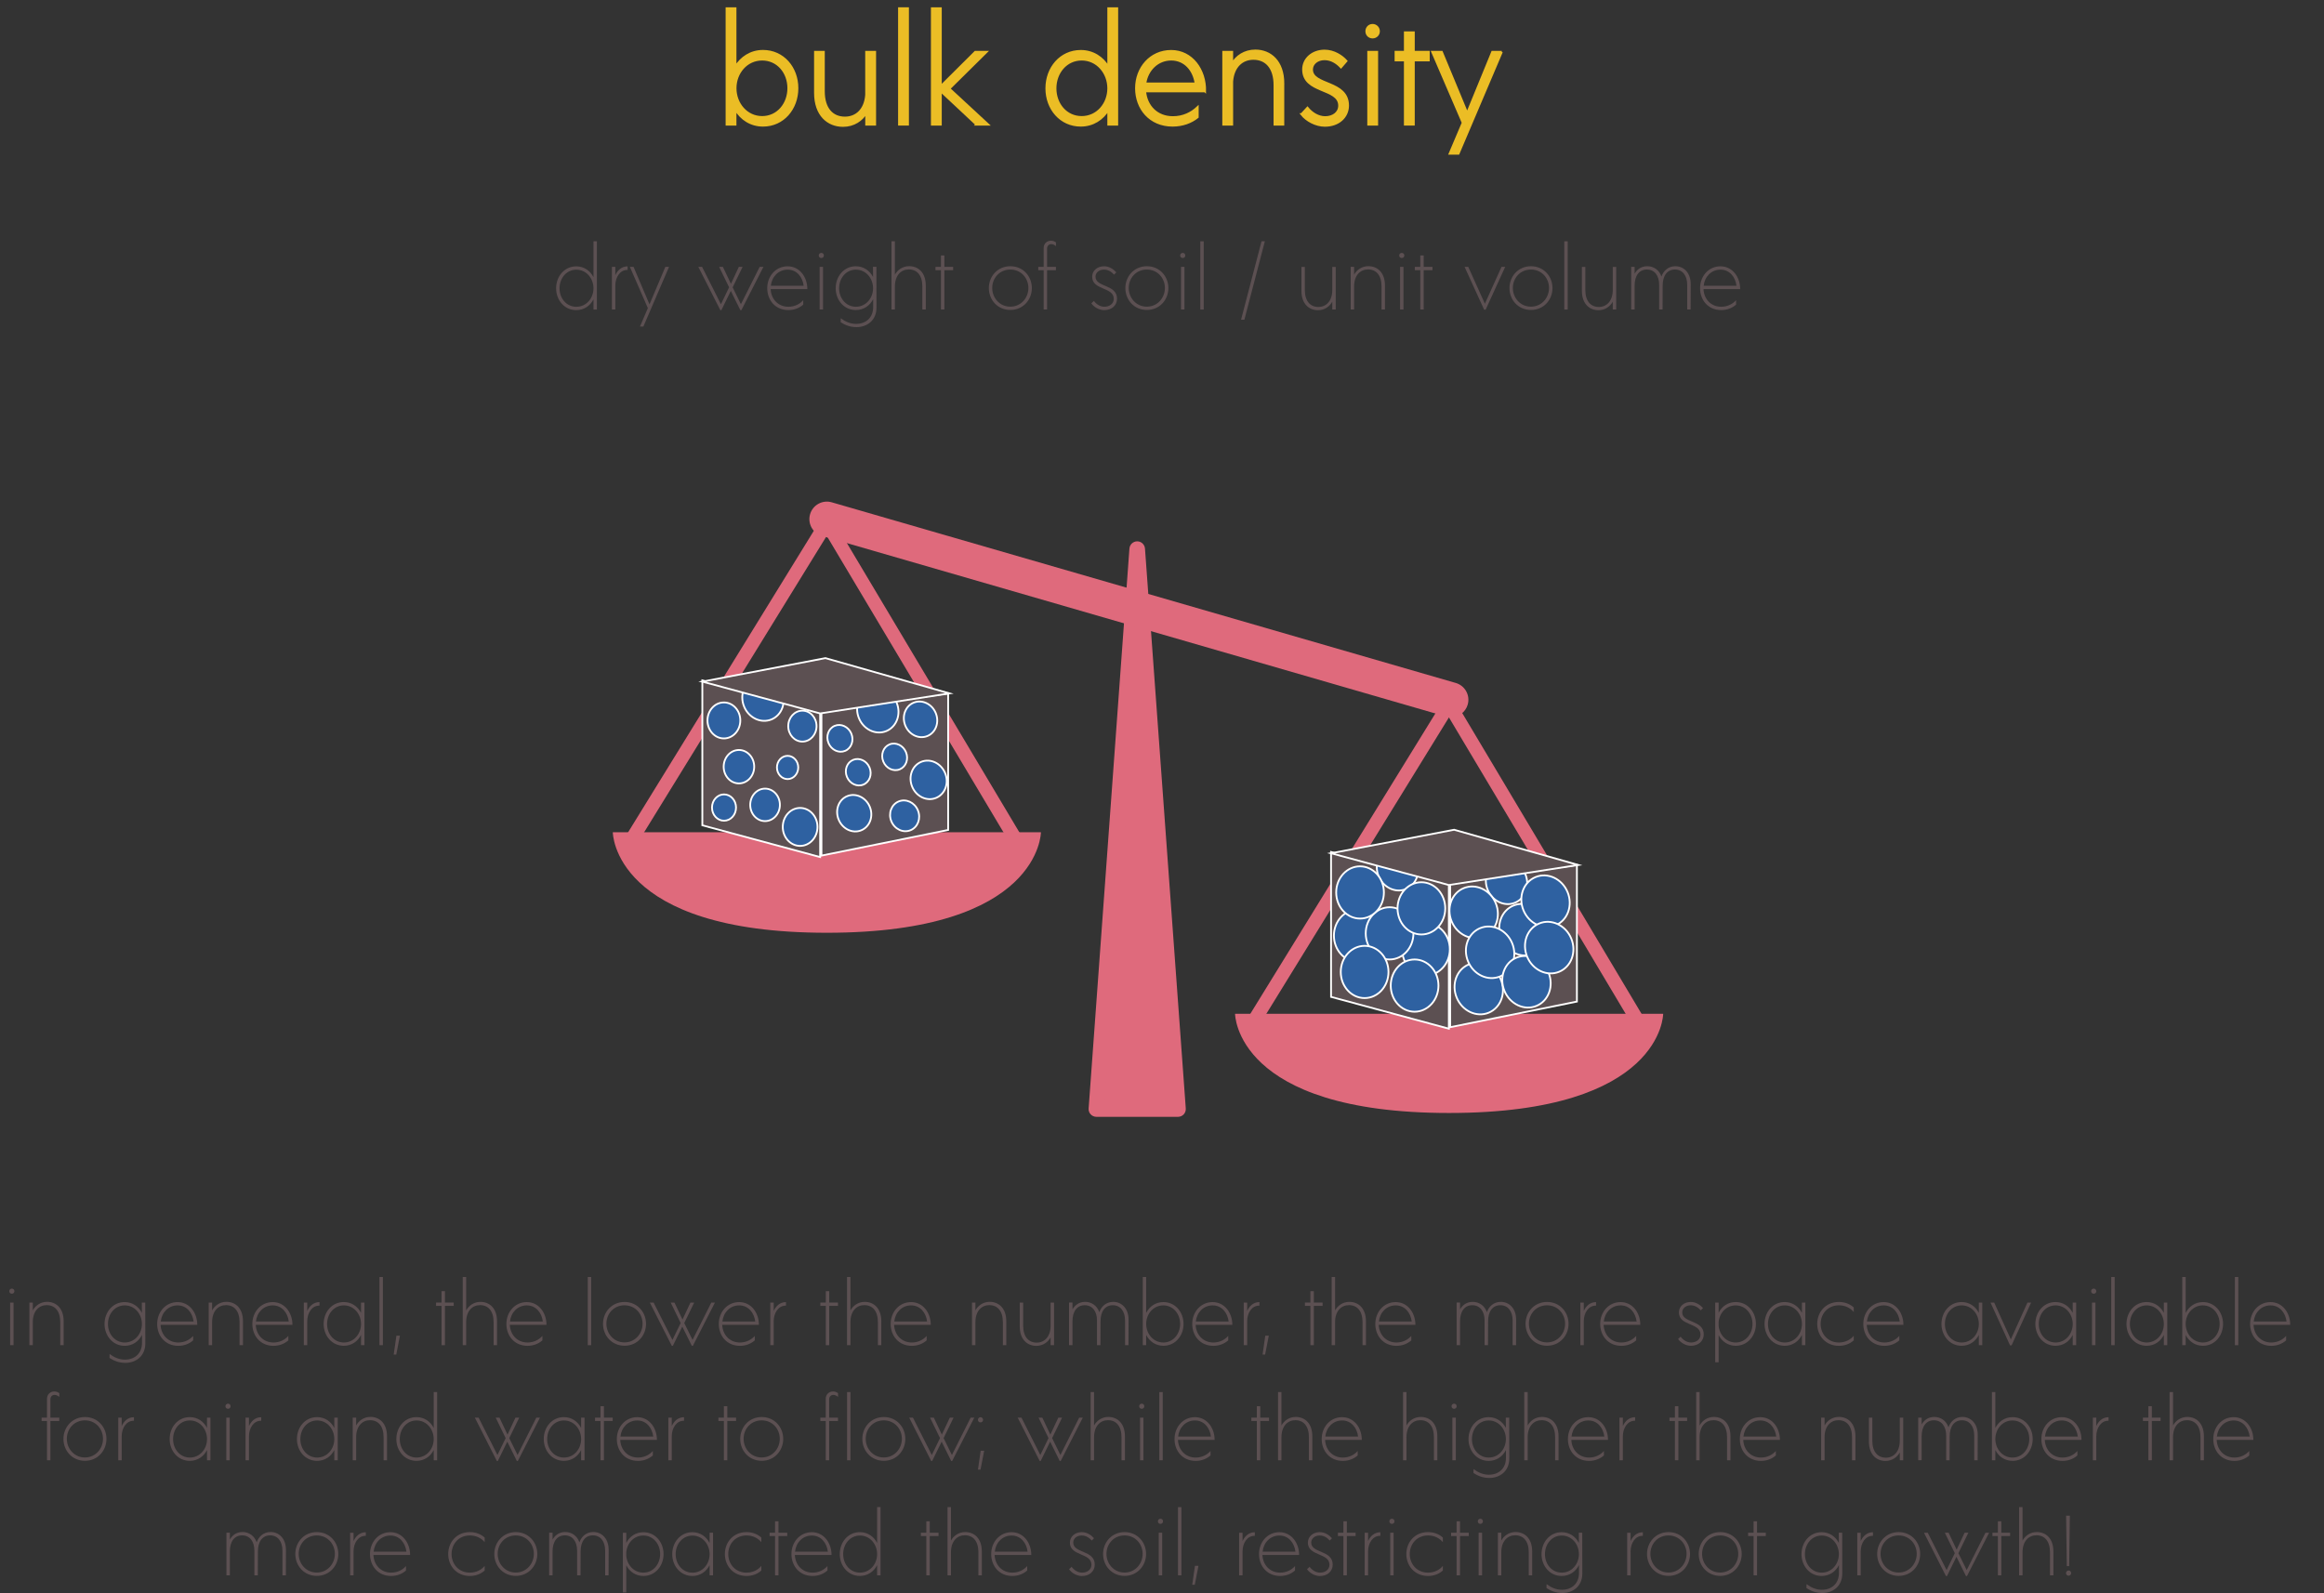 <?xml version="1.0" encoding="UTF-8"?><svg xmlns="http://www.w3.org/2000/svg" viewBox="0 0 543.56 372.73"><rect x="0" y="0" width="543.56" height="372.73" fill="#333333" stroke="none"/><defs><style>.d{fill:#df6a7c;}.e,.f{fill:#5c5052;}.g{fill:#ebbd25;stroke:#ebbd25;stroke-width:.49px;}.g,.f,.h{stroke-miterlimit:10;}.f,.h{stroke:#fff;stroke-width:.42px;}.h{fill:#2e61a1;}</style></defs><g id="a"/><g id="b"><g id="c"><g><rect class="d" x="126.36" y="158.12" width="87.95" height="3.19" transform="translate(-54.98 220.97) rotate(-58.37)"/><rect class="d" x="214.12" y="116.12" width="3.19" height="87.18" transform="translate(-51.36 133) rotate(-30.8)"/><path class="d" d="M143.33,194.69h100.13s0,23.52-50.07,23.52-50.06-23.52-50.06-23.52Z"/><rect class="d" x="271.9" y="200.6" width="87.95" height="3.19" transform="translate(-21.95 365.09) rotate(-58.37)"/><rect class="d" x="359.66" y="158.6" width="3.19" height="87.18" transform="translate(-52.58 213.53) rotate(-30.8)"/><path class="d" d="M288.87,237.17h100.13s0,23.2-50.07,23.2-50.06-23.2-50.06-23.2Z"/><g><polyline class="d" points="265.98 128.47 256.45 259.44 275.52 259.44 265.98 128.47"/><path class="d" d="M275.52,261.27h-19.08c-.51,0-.99-.21-1.34-.58-.35-.37-.52-.87-.48-1.38l9.54-130.97c.07-.96,.87-1.7,1.82-1.7s1.75,.74,1.82,1.7l9.54,130.97c.04,.51-.14,1.01-.48,1.38-.35,.37-.83,.58-1.34,.58Zm-17.11-3.66h15.14l-7.57-103.96-7.57,103.96Z"/></g><path class="d" d="M339.35,167.79c-.38,0-.76-.05-1.14-.16l-145.95-42.26c-2.17-.63-3.42-2.9-2.79-5.07,.63-2.17,2.9-3.42,5.07-2.79l145.95,42.26c2.17,.63,3.42,2.9,2.79,5.07-.52,1.79-2.15,2.96-3.93,2.96Z"/></g><g><polygon class="f" points="368.82 234.31 339.18 240.3 339.18 206.4 368.82 202.35 368.82 234.31"/><polygon class="f" points="311.32 233.21 338.87 240.65 338.87 206.74 311.32 199.31 311.32 233.21"/><ellipse class="h" cx="333.52" cy="222.07" rx="5.58" ry="6.11"/><ellipse class="h" cx="352.36" cy="206.37" rx="4.77" ry="5.22" transform="translate(-52.14 150.46) rotate(-22.49)"/><ellipse class="h" cx="326.85" cy="203.18" rx="4.77" ry="5.22" transform="translate(-52.86 140.46) rotate(-22.49)"/><ellipse class="h" cx="317.57" cy="218.88" rx="5.58" ry="6.11"/><ellipse class="h" cx="325.01" cy="218.35" rx="5.58" ry="6.11"/><ellipse class="h" cx="318.1" cy="208.78" rx="5.58" ry="6.11"/><ellipse class="h" cx="332.45" cy="212.5" rx="5.58" ry="6.11"/><ellipse class="h" cx="319.17" cy="227.38" rx="5.58" ry="6.11"/><ellipse class="h" cx="330.86" cy="230.57" rx="5.58" ry="6.11"/><ellipse class="h" cx="356.31" cy="217.51" rx="5.58" ry="6.11" transform="translate(-56.1 152.82) rotate(-22.49)"/><ellipse class="h" cx="344.68" cy="213.44" rx="5.58" ry="6.11" transform="translate(-55.43 148.06) rotate(-22.49)"/><ellipse class="h" cx="361.48" cy="210.85" rx="5.58" ry="6.11" transform="translate(-53.16 154.29) rotate(-22.49)"/><ellipse class="h" cx="345.86" cy="231.28" rx="5.58" ry="6.11" transform="translate(-62.16 149.87) rotate(-22.49)"/><ellipse class="h" cx="348.52" cy="222.8" rx="5.58" ry="6.11" transform="translate(-58.72 150.24) rotate(-22.49)"/><ellipse class="h" cx="357.02" cy="229.69" rx="5.58" ry="6.11" transform="translate(-60.7 154.02) rotate(-22.49)"/><ellipse class="h" cx="362.34" cy="221.71" rx="5.58" ry="6.11" transform="translate(-57.25 155.44) rotate(-22.49)"/><ellipse class="h" cx="339.61" cy="200.52" rx="4.77" ry="5.22" transform="translate(-50.87 145.14) rotate(-22.49)"/><polygon class="f" points="311.32 199.61 338.87 207.04 369.13 202.35 340.11 194.11 311.32 199.61"/></g><g><polygon class="f" points="221.76 194.16 192.13 200.16 192.13 166.26 221.76 162.21 221.76 194.16"/><polygon class="f" points="164.27 193.07 191.82 200.5 191.82 166.6 164.27 159.17 164.27 193.07"/><ellipse class="h" cx="178.94" cy="188.29" rx="3.47" ry="3.8"/><ellipse class="h" cx="205.31" cy="166.22" rx="4.77" ry="5.22" transform="translate(-47.97 91.16) rotate(-22.49)"/><ellipse class="h" cx="178.44" cy="163.49" rx="4.77" ry="5.22" transform="translate(-48.96 80.68) rotate(-22.49)"/><ellipse class="h" cx="172.83" cy="179.36" rx="3.57" ry="3.91"/><ellipse class="h" cx="184.21" cy="179.54" rx="2.49" ry="2.72"/><ellipse class="h" cx="169.31" cy="168.54" rx="3.84" ry="4.21"/><ellipse class="h" cx="187.67" cy="169.87" rx="3.31" ry="3.62"/><ellipse class="h" cx="169.34" cy="188.92" rx="2.81" ry="3.08"/><ellipse class="h" cx="187.14" cy="193.45" rx="4.06" ry="4.44"/><ellipse class="h" cx="209.25" cy="177.07" rx="2.87" ry="3.15" transform="translate(-51.82 93.5) rotate(-22.49)"/><ellipse class="h" cx="196.44" cy="172.74" rx="2.89" ry="3.17" transform="translate(-51.13 88.27) rotate(-22.49)"/><ellipse class="h" cx="215.3" cy="168.3" rx="3.85" ry="4.22" transform="translate(-48 95.14) rotate(-22.49)"/><ellipse class="h" cx="199.79" cy="190.26" rx="3.94" ry="4.32" transform="translate(-57.58 90.88) rotate(-22.49)"/><ellipse class="h" cx="200.73" cy="180.67" rx="2.86" ry="3.13" transform="translate(-53.84 90.51) rotate(-22.49)"/><ellipse class="h" cx="211.57" cy="190.87" rx="3.36" ry="3.64" transform="translate(-56.91 95.43) rotate(-22.49)"/><ellipse class="h" cx="217.19" cy="182.46" rx="4.17" ry="4.56" transform="translate(-53.27 96.94) rotate(-22.49)"/><ellipse class="h" cx="192.55" cy="160.38" rx="4.77" ry="5.22" transform="translate(-46.7 85.84) rotate(-22.49)"/><polygon class="f" points="164.27 159.46 191.82 166.9 222.07 162.21 193.06 153.96 164.27 159.46"/></g><g><path class="g" d="M186.48,20.64c0,4.79-3.3,8.73-8.02,8.73-2.86,0-5.13-1.53-6.46-3.77v3.53h-2.04V1.95h2.04V15.67c1.33-2.21,3.6-3.74,6.46-3.74,4.72,0,8.02,3.91,8.02,8.7Zm-2.07,0c0-3.7-2.52-6.73-6.15-6.73s-6.25,3.09-6.25,6.73,2.62,6.76,6.25,6.76,6.15-3.09,6.15-6.76Z"/><path class="g" d="M204.66,12.14V29.13h-2.04v-2.79c-.98,1.73-2.92,3.09-5.44,3.09-3.5,0-6.53-2.48-6.53-7.71V12.14h2.01v9.21c0,4.08,2,6.18,4.96,6.18,2.62,0,4.72-1.8,4.99-5.33V12.14h2.04Z"/><path class="g" d="M210.3,1.95h2.04V29.13h-2.04V1.95Z"/><path class="g" d="M228.38,29.13l-8.36-7.82v7.82h-2.04V1.95h2.04V20.19l8.09-8.05h2.62l-8.7,8.6,9.07,8.39h-2.72Z"/><path class="g" d="M261.28,1.95V29.13h-2.04v-3.5c-1.32,2.21-3.6,3.74-6.46,3.74-4.72,0-8.02-3.91-8.02-8.7s3.3-8.73,8.02-8.73c2.86,0,5.13,1.53,6.46,3.77V1.95h2.04Zm-2.04,18.72c0-3.64-2.62-6.76-6.25-6.76s-6.15,3.09-6.15,6.76,2.51,6.73,6.15,6.73,6.25-3.09,6.25-6.73Z"/><path class="g" d="M281.84,21.35h-14.03c.3,3.47,2.75,6.08,6.52,6.08,2.38,0,4.32-.95,5.78-2.34v2.31c-1.46,1.19-3.5,1.97-5.85,1.97-5.33,0-8.53-4.01-8.53-8.73s3.33-8.7,8.19-8.7,8.02,4.42,7.92,9.41Zm-14-1.8h11.83c-.44-3.16-2.55-5.64-5.74-5.64s-5.64,2.45-6.08,5.64Z"/><path class="g" d="M300.13,19.55v9.58h-2.01v-9.21c0-4.08-2-6.18-4.96-6.18-2.62,0-4.72,1.8-4.99,5.33v10.06h-2.04V12.14h2.04v2.79c.98-1.73,2.92-3.09,5.44-3.09,3.5,0,6.53,2.48,6.53,7.71Z"/><path class="g" d="M304.41,26.72l1.39-1.5c1.02,1.26,2.52,2.21,4.15,2.21,1.83,0,3.29-1.05,3.29-2.72,0-4.25-8.46-2.85-8.43-8.5,.03-2.45,2.11-4.32,4.96-4.35,2.24,0,4.11,1.26,5.13,2.41l-1.26,1.46c-.85-.92-2.17-1.9-3.84-1.9s-2.92,1.02-2.96,2.38c-.07,3.94,8.46,2.58,8.43,8.53-.03,2.62-2.17,4.66-5.4,4.66-2.11,0-4.32-1.19-5.47-2.68Z"/><path class="g" d="M319.6,7.31c0-.81,.61-1.46,1.43-1.46s1.46,.65,1.46,1.46-.65,1.43-1.46,1.43-1.43-.61-1.43-1.43Zm.44,4.83h2.04V29.13h-2.04V12.14Z"/><path class="g" d="M334.15,14.11h-3.5v15.02h-2.04V14.11h-2.18v-1.97h2.18V7.59h2.04v4.55h3.5v1.97Z"/><path class="g" d="M351.24,12.14l-10.12,23.79h-2.04l3.06-7.21-7.14-16.58h2.21l5.95,14.34,5.88-14.34h2.21Z"/></g><g><path class="e" d="M139.61,56.45v15.96h-.8v-2.39c-.76,1.5-2.19,2.53-4.03,2.53-2.77,0-4.71-2.33-4.71-5.11s1.93-5.13,4.71-5.13c1.83,0,3.27,1.04,4.03,2.53v-8.4h.8Zm-.8,10.99c0-2.35-1.7-4.35-4.01-4.35s-3.93,1.99-3.93,4.35,1.62,4.33,3.93,4.33,4.01-1.97,4.01-4.33Z"/><path class="e" d="M146.79,62.31v.84c-1.73-.06-2.87,1.66-2.87,3.65v5.6h-.8v-9.97h.8v1.95c.48-1.08,1.42-2.07,2.87-2.07Z"/><path class="e" d="M156.48,62.43l-6,13.96h-.8l1.85-4.31-4.21-9.65h.86l3.73,8.77,3.71-8.77h.86Z"/><path class="e" d="M178.56,62.43l-5.16,10.13h-.24l-2.23-4.51-2.21,4.51h-.24l-5.15-10.13h.88l4.41,8.74,1.91-3.95-2.33-4.79h.88l1.88,3.97,1.85-3.97h.88l-2.33,4.79,1.93,3.95,4.39-8.74h.9Z"/><path class="e" d="M180.25,67.63c.1,2.27,1.68,4.13,4.15,4.13,1.48,0,2.67-.64,3.47-1.54v1.04c-.88,.78-2.07,1.28-3.47,1.28-3.09,0-4.95-2.35-4.95-5.13s1.96-5.11,4.77-5.11,4.61,2.51,4.61,5.33h-8.58Zm7.72-.78c-.26-2.05-1.6-3.77-3.75-3.77s-3.71,1.66-3.93,3.77h7.68Z"/><path class="e" d="M191.5,59.76c0-.34,.26-.6,.6-.6s.6,.26,.6,.6c0,.36-.26,.6-.6,.6s-.6-.24-.6-.6Zm.2,2.67h.8v9.97h-.8v-9.97Z"/><path class="e" d="M205,71.94c0,3.15-2.35,4.59-4.67,4.59-1.52,0-2.75-.52-3.71-1.16l.02-.92c1.04,.78,2.23,1.32,3.59,1.32,2.23,0,4.01-1.4,3.99-3.97v-1.82c-.76,1.52-2.21,2.55-4.05,2.55-2.77,0-4.71-2.33-4.71-5.11s1.93-5.13,4.71-5.13c1.81,0,3.25,1.02,4.03,2.51l-.02-2.39h.8l.02,9.51Zm-.8-4.51c0-2.35-1.7-4.35-4.01-4.35s-3.93,1.99-3.93,4.35,1.62,4.33,3.93,4.33,4.01-1.97,4.01-4.33Z"/><path class="e" d="M216.53,66.82v5.58h-.8v-5.38c0-2.63-1.26-3.99-3.17-3.99-1.79,0-3.25,1.36-3.25,3.99v5.38h-.8v-15.96h.8v7.82c.58-1.08,1.78-1.99,3.33-1.99,2.12,0,3.89,1.46,3.89,4.55Z"/><path class="e" d="M222.93,63.21h-2.05v9.19h-.8v-9.19h-1.28v-.78h1.28v-2.67h.8v2.67h2.05v.78Z"/><path class="e" d="M231.28,67.39c0-2.73,2.03-5.11,5.03-5.11s5.03,2.37,5.03,5.11-2.04,5.12-5.03,5.12-5.03-2.37-5.03-5.12Zm9.25-.02c0-2.31-1.71-4.31-4.23-4.31s-4.23,2-4.23,4.31,1.73,4.37,4.23,4.37,4.23-2.05,4.23-4.37Z"/><path class="e" d="M244.9,58.14v4.29h2.07v.78h-2.07v9.19h-.8v-9.19h-1.26v-.78h1.26v-4.39c0-1.12,.82-1.73,1.7-1.73,.52,0,.88,.18,1.18,.4v.86c-.3-.22-.62-.46-1.12-.46s-.96,.38-.96,1.04Z"/><path class="e" d="M255.25,70.96l.6-.56c.6,.8,1.48,1.36,2.45,1.36,1.2,0,2.2-.7,2.2-1.85,0-2.83-5.09-1.96-5.05-5.21,.02-1.4,1.2-2.39,2.73-2.41,1.28-.02,2.31,.74,2.91,1.42l-.52,.54c-.54-.6-1.31-1.18-2.37-1.18-1.12,0-1.95,.7-1.97,1.62-.06,2.59,5.07,1.74,5.03,5.23-.02,1.5-1.2,2.63-2.99,2.63-1.22,0-2.41-.72-3.01-1.58Z"/><path class="e" d="M263.21,67.39c0-2.73,2.04-5.11,5.03-5.11s5.03,2.37,5.03,5.11-2.03,5.12-5.03,5.12-5.03-2.37-5.03-5.12Zm9.25-.02c0-2.31-1.71-4.31-4.23-4.31s-4.23,2-4.23,4.31,1.74,4.37,4.23,4.37,4.23-2.05,4.23-4.37Z"/><path class="e" d="M276.03,59.76c0-.34,.26-.6,.6-.6s.6,.26,.6,.6c0,.36-.26,.6-.6,.6s-.6-.24-.6-.6Zm.2,2.67h.8v9.97h-.8v-9.97Z"/><path class="e" d="M280.74,56.45h.8v15.96h-.8v-15.96Z"/><path class="e" d="M290.27,74.79l4.79-18.35h.78l-4.79,18.35h-.78Z"/><path class="e" d="M312.41,62.43v9.97h-.8v-1.83c-.58,1.08-1.78,2-3.33,2-2.11,0-3.89-1.46-3.89-4.55v-5.58h.8v5.38c0,2.63,1.26,3.99,3.17,3.99,1.79,0,3.25-1.36,3.25-3.99v-5.38h.8Z"/><path class="e" d="M323.93,66.82v5.58h-.8v-5.38c0-2.63-1.26-3.99-3.17-3.99-1.79,0-3.25,1.36-3.25,3.99v5.38h-.8v-9.97h.8v1.83c.58-1.08,1.78-1.99,3.33-1.99,2.11,0,3.89,1.46,3.89,4.55Z"/><path class="e" d="M327.26,59.76c0-.34,.26-.6,.6-.6s.6,.26,.6,.6c0,.36-.26,.6-.6,.6s-.6-.24-.6-.6Zm.2,2.67h.8v9.97h-.8v-9.97Z"/><path class="e" d="M335.04,63.21h-2.05v9.19h-.8v-9.19h-1.28v-.78h1.28v-2.67h.8v2.67h2.05v.78Z"/><path class="e" d="M352.05,62.43l-4.57,10.01h-.36l-4.57-10.01h.86l3.89,8.62,3.89-8.62h.86Z"/><path class="e" d="M353.05,67.39c0-2.73,2.04-5.11,5.03-5.11s5.03,2.37,5.03,5.11-2.03,5.12-5.03,5.12-5.03-2.37-5.03-5.12Zm9.25-.02c0-2.31-1.71-4.31-4.23-4.31s-4.23,2-4.23,4.31,1.74,4.37,4.23,4.37,4.23-2.05,4.23-4.37Z"/><path class="e" d="M365.87,56.45h.8v15.96h-.8v-15.96Z"/><path class="e" d="M378.01,62.43v9.97h-.8v-1.83c-.58,1.08-1.78,2-3.33,2-2.11,0-3.89-1.46-3.89-4.55v-5.58h.8v5.38c0,2.63,1.26,3.99,3.17,3.99,1.79,0,3.25-1.36,3.25-3.99v-5.38h.8Z"/><path class="e" d="M395.44,66.46l-.02,5.94h-.8v-5.76c0-2.17-1.08-3.59-2.87-3.59s-2.87,1.42-2.87,3.79l-.02,5.56h-.8v-5.76c0-2.17-1.08-3.59-2.87-3.59s-2.87,1.42-2.87,3.79v5.56h-.8v-9.97h.8v1.6c.54-.96,1.5-1.75,2.97-1.75s2.77,.86,3.31,2.41c.42-1.2,1.46-2.41,3.25-2.41,1.95,0,3.59,1.5,3.59,4.19Z"/><path class="e" d="M398.43,67.63c.1,2.27,1.68,4.13,4.15,4.13,1.48,0,2.67-.64,3.47-1.54v1.04c-.88,.78-2.07,1.28-3.47,1.28-3.09,0-4.95-2.35-4.95-5.13s1.96-5.11,4.77-5.11,4.61,2.51,4.61,5.33h-8.58Zm7.72-.78c-.26-2.05-1.6-3.77-3.75-3.77s-3.71,1.66-3.93,3.77h7.68Z"/><path class="e" d="M2.17,302.05c0-.34,.26-.6,.6-.6s.6,.26,.6,.6c0,.36-.26,.6-.6,.6s-.6-.24-.6-.6Zm.2,2.67h.8v9.97h-.8v-9.97Z"/><path class="e" d="M14.89,309.11v5.58h-.8v-5.38c0-2.63-1.26-3.99-3.17-3.99-1.79,0-3.25,1.36-3.25,3.99v5.38h-.8v-9.97h.8v1.83c.58-1.08,1.78-2,3.33-2,2.11,0,3.89,1.46,3.89,4.55Z"/><path class="e" d="M33.99,314.24c0,3.15-2.35,4.59-4.67,4.59-1.52,0-2.75-.52-3.71-1.16l.02-.92c1.04,.78,2.23,1.32,3.59,1.32,2.23,0,4.01-1.4,3.99-3.97v-1.81c-.76,1.52-2.21,2.55-4.05,2.55-2.77,0-4.71-2.33-4.71-5.11s1.93-5.12,4.71-5.12c1.81,0,3.25,1.02,4.03,2.51l-.02-2.39h.8l.02,9.51Zm-.8-4.51c0-2.35-1.7-4.35-4.01-4.35s-3.93,1.99-3.93,4.35,1.62,4.33,3.93,4.33,4.01-1.97,4.01-4.33Z"/><path class="e" d="M37.56,309.93c.1,2.27,1.68,4.13,4.15,4.13,1.48,0,2.67-.64,3.47-1.54v1.04c-.88,.78-2.07,1.28-3.47,1.28-3.09,0-4.95-2.35-4.95-5.12s1.96-5.11,4.77-5.11,4.61,2.51,4.61,5.32h-8.58Zm7.72-.78c-.26-2.05-1.6-3.77-3.75-3.77s-3.71,1.66-3.93,3.77h7.68Z"/><path class="e" d="M56.83,309.11v5.58h-.8v-5.38c0-2.63-1.26-3.99-3.17-3.99-1.79,0-3.25,1.36-3.25,3.99v5.38h-.8v-9.97h.8v1.83c.58-1.08,1.78-2,3.33-2,2.12,0,3.89,1.46,3.89,4.55Z"/><path class="e" d="M59.82,309.93c.1,2.27,1.68,4.13,4.15,4.13,1.47,0,2.67-.64,3.47-1.54v1.04c-.88,.78-2.07,1.28-3.47,1.28-3.09,0-4.95-2.35-4.95-5.12s1.95-5.11,4.77-5.11,4.61,2.51,4.61,5.32h-8.58Zm7.72-.78c-.26-2.05-1.6-3.77-3.75-3.77s-3.71,1.66-3.93,3.77h7.68Z"/><path class="e" d="M74.73,304.6v.84c-1.73-.06-2.87,1.66-2.87,3.65v5.6h-.8v-9.97h.8v1.96c.48-1.08,1.42-2.07,2.87-2.07Z"/><path class="e" d="M85.24,304.72v9.97h-.8v-2.39c-.76,1.5-2.19,2.53-4.03,2.53-2.77,0-4.71-2.33-4.71-5.11s1.93-5.12,4.71-5.12c1.84,0,3.27,1.04,4.03,2.53v-2.41h.8Zm-.8,5.01c0-2.35-1.7-4.35-4.01-4.35s-3.93,1.99-3.93,4.35,1.62,4.33,3.93,4.33,4.01-1.97,4.01-4.33Z"/><path class="e" d="M88.75,298.74h.8v15.95h-.8v-15.95Z"/><path class="e" d="M92.72,312.46h.82l-.86,4.43h-.6l.64-4.43Z"/><path class="e" d="M106.12,305.5h-2.05v9.19h-.8v-9.19h-1.28v-.78h1.28v-2.67h.8v2.67h2.05v.78Z"/><path class="e" d="M116.25,309.11v5.58h-.8v-5.38c0-2.63-1.26-3.99-3.17-3.99-1.79,0-3.25,1.36-3.25,3.99v5.38h-.8v-15.95h.8v7.82c.58-1.08,1.78-2,3.33-2,2.12,0,3.89,1.46,3.89,4.55Z"/><path class="e" d="M119.24,309.93c.1,2.27,1.68,4.13,4.15,4.13,1.48,0,2.67-.64,3.47-1.54v1.04c-.88,.78-2.07,1.28-3.47,1.28-3.09,0-4.95-2.35-4.95-5.12s1.96-5.11,4.77-5.11,4.61,2.51,4.61,5.32h-8.58Zm7.72-.78c-.26-2.05-1.6-3.77-3.75-3.77s-3.71,1.66-3.93,3.77h7.68Z"/><path class="e" d="M137.47,298.74h.8v15.95h-.8v-15.95Z"/><path class="e" d="M141.04,309.69c0-2.73,2.04-5.11,5.03-5.11s5.03,2.37,5.03,5.11-2.03,5.13-5.03,5.13-5.03-2.37-5.03-5.13Zm9.25-.02c0-2.31-1.71-4.31-4.23-4.31s-4.23,1.99-4.23,4.31,1.74,4.37,4.23,4.37,4.23-2.05,4.23-4.37Z"/><path class="e" d="M167.22,304.72l-5.17,10.13h-.24l-2.23-4.51-2.21,4.51h-.24l-5.14-10.13h.88l4.41,8.74,1.92-3.95-2.33-4.79h.88l1.88,3.97,1.86-3.97h.88l-2.33,4.79,1.94,3.95,4.39-8.74h.9Z"/><path class="e" d="M168.92,309.93c.1,2.27,1.68,4.13,4.15,4.13,1.47,0,2.67-.64,3.47-1.54v1.04c-.88,.78-2.07,1.28-3.47,1.28-3.09,0-4.95-2.35-4.95-5.12s1.95-5.11,4.77-5.11,4.61,2.51,4.61,5.32h-8.58Zm7.72-.78c-.26-2.05-1.6-3.77-3.75-3.77s-3.71,1.66-3.93,3.77h7.68Z"/><path class="e" d="M183.83,304.6v.84c-1.73-.06-2.87,1.66-2.87,3.65v5.6h-.8v-9.97h.8v1.96c.48-1.08,1.42-2.07,2.87-2.07Z"/><path class="e" d="M196,305.5h-2.05v9.19h-.8v-9.19h-1.28v-.78h1.28v-2.67h.8v2.67h2.05v.78Z"/><path class="e" d="M206.13,309.11v5.58h-.8v-5.38c0-2.63-1.26-3.99-3.17-3.99-1.79,0-3.25,1.36-3.25,3.99v5.38h-.8v-15.95h.8v7.82c.58-1.08,1.78-2,3.33-2,2.11,0,3.89,1.46,3.89,4.55Z"/><path class="e" d="M209.12,309.93c.1,2.27,1.68,4.13,4.15,4.13,1.48,0,2.67-.64,3.47-1.54v1.04c-.88,.78-2.07,1.28-3.47,1.28-3.09,0-4.95-2.35-4.95-5.12s1.96-5.11,4.77-5.11,4.61,2.51,4.61,5.32h-8.58Zm7.72-.78c-.26-2.05-1.6-3.77-3.75-3.77s-3.71,1.66-3.93,3.77h7.68Z"/><path class="e" d="M235.36,309.11v5.58h-.8v-5.38c0-2.63-1.26-3.99-3.17-3.99-1.79,0-3.25,1.36-3.25,3.99v5.38h-.8v-9.97h.8v1.83c.58-1.08,1.78-2,3.33-2,2.11,0,3.89,1.46,3.89,4.55Z"/><path class="e" d="M246.53,304.72v9.97h-.8v-1.83c-.58,1.08-1.78,1.99-3.33,1.99-2.11,0-3.89-1.46-3.89-4.55v-5.58h.8v5.38c0,2.63,1.26,3.99,3.17,3.99,1.79,0,3.25-1.36,3.25-3.99v-5.38h.8Z"/><path class="e" d="M263.96,308.75l-.02,5.94h-.8v-5.76c0-2.17-1.08-3.59-2.87-3.59s-2.87,1.42-2.87,3.79l-.02,5.56h-.8v-5.76c0-2.17-1.08-3.59-2.87-3.59s-2.87,1.42-2.87,3.79v5.56h-.8v-9.97h.8v1.6c.54-.96,1.5-1.76,2.97-1.76s2.77,.86,3.31,2.41c.42-1.2,1.46-2.41,3.25-2.41,1.95,0,3.59,1.5,3.59,4.19Z"/><path class="e" d="M276.82,309.71c0,2.79-1.93,5.12-4.71,5.12-1.83,0-3.27-1.04-4.03-2.53v2.39h-.8v-15.95h.8v8.4c.76-1.5,2.19-2.53,4.03-2.53,2.77,0,4.71,2.33,4.71,5.11Zm-.8,0c0-2.35-1.62-4.33-3.93-4.33s-4.01,1.97-4.01,4.33,1.7,4.35,4.01,4.35,3.93-1.99,3.93-4.35Z"/><path class="e" d="M279.65,309.93c.1,2.27,1.68,4.13,4.15,4.13,1.48,0,2.67-.64,3.47-1.54v1.04c-.88,.78-2.07,1.28-3.47,1.28-3.09,0-4.95-2.35-4.95-5.12s1.96-5.11,4.77-5.11,4.61,2.51,4.61,5.32h-8.58Zm7.72-.78c-.26-2.05-1.6-3.77-3.75-3.77s-3.71,1.66-3.93,3.77h7.68Z"/><path class="e" d="M294.57,304.6v.84c-1.74-.06-2.87,1.66-2.87,3.65v5.6h-.8v-9.97h.8v1.96c.48-1.08,1.42-2.07,2.87-2.07Z"/><path class="e" d="M295.94,312.46h.82l-.86,4.43h-.6l.64-4.43Z"/><path class="e" d="M309.34,305.5h-2.05v9.19h-.8v-9.19h-1.28v-.78h1.28v-2.67h.8v2.67h2.05v.78Z"/><path class="e" d="M319.48,309.11v5.58h-.8v-5.38c0-2.63-1.26-3.99-3.17-3.99-1.79,0-3.25,1.36-3.25,3.99v5.38h-.8v-15.95h.8v7.82c.58-1.08,1.78-2,3.33-2,2.11,0,3.89,1.46,3.89,4.55Z"/><path class="e" d="M322.47,309.93c.1,2.27,1.68,4.13,4.15,4.13,1.48,0,2.67-.64,3.47-1.54v1.04c-.88,.78-2.07,1.28-3.47,1.28-3.09,0-4.95-2.35-4.95-5.12s1.96-5.11,4.77-5.11,4.61,2.51,4.61,5.32h-8.58Zm7.72-.78c-.26-2.05-1.6-3.77-3.75-3.77s-3.71,1.66-3.93,3.77h7.68Z"/><path class="e" d="M354.61,308.75l-.02,5.94h-.8v-5.76c0-2.17-1.08-3.59-2.87-3.59s-2.87,1.42-2.87,3.79l-.02,5.56h-.8v-5.76c0-2.17-1.08-3.59-2.87-3.59s-2.87,1.42-2.87,3.79v5.56h-.8v-9.97h.8v1.6c.54-.96,1.5-1.76,2.97-1.76s2.77,.86,3.31,2.41c.42-1.2,1.46-2.41,3.25-2.41,1.95,0,3.59,1.5,3.59,4.19Z"/><path class="e" d="M356.81,309.69c0-2.73,2.03-5.11,5.03-5.11s5.03,2.37,5.03,5.11-2.04,5.13-5.03,5.13-5.03-2.37-5.03-5.13Zm9.25-.02c0-2.31-1.71-4.31-4.23-4.31s-4.23,1.99-4.23,4.31,1.73,4.37,4.23,4.37,4.23-2.05,4.23-4.37Z"/><path class="e" d="M373.3,304.6v.84c-1.74-.06-2.87,1.66-2.87,3.65v5.6h-.8v-9.97h.8v1.96c.48-1.08,1.42-2.07,2.87-2.07Z"/><path class="e" d="M375.07,309.93c.1,2.27,1.68,4.13,4.15,4.13,1.47,0,2.67-.64,3.47-1.54v1.04c-.88,.78-2.07,1.28-3.47,1.28-3.09,0-4.95-2.35-4.95-5.12s1.95-5.11,4.77-5.11,4.61,2.51,4.61,5.32h-8.58Zm7.72-.78c-.26-2.05-1.6-3.77-3.75-3.77s-3.71,1.66-3.93,3.77h7.68Z"/><path class="e" d="M392.48,313.26l.6-.56c.6,.8,1.48,1.36,2.45,1.36,1.2,0,2.2-.7,2.2-1.86,0-2.83-5.09-1.95-5.05-5.21,.02-1.4,1.2-2.39,2.73-2.41,1.28-.02,2.31,.74,2.91,1.42l-.52,.54c-.54-.6-1.31-1.18-2.37-1.18-1.12,0-1.95,.7-1.97,1.62-.06,2.59,5.07,1.73,5.03,5.22-.02,1.5-1.2,2.63-2.99,2.63-1.22,0-2.41-.72-3.01-1.58Z"/><path class="e" d="M410.69,309.71c0,2.79-1.93,5.12-4.71,5.12-1.82,0-3.25-1.02-4.01-2.49v6.34h-.8v-13.96h.8v2.37c.76-1.48,2.19-2.49,4.01-2.49,2.77,0,4.71,2.33,4.71,5.11Zm-.8,0c0-2.35-1.62-4.33-3.93-4.33-2.17,0-3.79,1.73-3.99,3.89v.88c.2,2.15,1.81,3.91,3.99,3.91,2.31,0,3.93-1.99,3.93-4.35Z"/><path class="e" d="M422.25,304.72v9.97h-.8v-2.39c-.76,1.5-2.19,2.53-4.03,2.53-2.77,0-4.71-2.33-4.71-5.11s1.93-5.12,4.71-5.12c1.84,0,3.27,1.04,4.03,2.53v-2.41h.8Zm-.8,5.01c0-2.35-1.7-4.35-4.01-4.35s-3.93,1.99-3.93,4.35,1.62,4.33,3.93,4.33,4.01-1.97,4.01-4.33Z"/><path class="e" d="M425.03,309.71c0-2.77,1.97-5.13,5.07-5.13,1.39,0,2.59,.48,3.47,1.28v1.08c-.76-.94-1.99-1.58-3.47-1.58-2.59,0-4.27,1.99-4.27,4.35s1.68,4.35,4.27,4.35c1.47,0,2.71-.64,3.47-1.58v1.08c-.88,.8-2.07,1.28-3.47,1.28-3.09,0-5.07-2.35-5.07-5.12Z"/><path class="e" d="M436.61,309.93c.1,2.27,1.68,4.13,4.15,4.13,1.47,0,2.67-.64,3.47-1.54v1.04c-.88,.78-2.07,1.28-3.47,1.28-3.09,0-4.95-2.35-4.95-5.12s1.95-5.11,4.77-5.11,4.61,2.51,4.61,5.32h-8.58Zm7.72-.78c-.26-2.05-1.6-3.77-3.75-3.77s-3.71,1.66-3.93,3.77h7.68Z"/><path class="e" d="M463.63,304.72v9.97h-.8v-2.39c-.76,1.5-2.19,2.53-4.03,2.53-2.77,0-4.71-2.33-4.71-5.11s1.93-5.12,4.71-5.12c1.83,0,3.27,1.04,4.03,2.53v-2.41h.8Zm-.8,5.01c0-2.35-1.7-4.35-4.01-4.35s-3.93,1.99-3.93,4.35,1.62,4.33,3.93,4.33,4.01-1.97,4.01-4.33Z"/><path class="e" d="M475.06,304.72l-4.57,10.01h-.36l-4.57-10.01h.86l3.89,8.62,3.89-8.62h.86Z"/><path class="e" d="M485.59,304.72v9.97h-.8v-2.39c-.76,1.5-2.19,2.53-4.03,2.53-2.77,0-4.71-2.33-4.71-5.11s1.93-5.12,4.71-5.12c1.83,0,3.27,1.04,4.03,2.53v-2.41h.8Zm-.8,5.01c0-2.35-1.7-4.35-4.01-4.35s-3.93,1.99-3.93,4.35,1.62,4.33,3.93,4.33,4.01-1.97,4.01-4.33Z"/><path class="e" d="M489.1,302.05c0-.34,.26-.6,.6-.6s.6,.26,.6,.6c0,.36-.26,.6-.6,.6s-.6-.24-.6-.6Zm.2,2.67h.8v9.97h-.8v-9.97Z"/><path class="e" d="M493.8,298.74h.8v15.95h-.8v-15.95Z"/><path class="e" d="M506.9,304.72v9.97h-.8v-2.39c-.76,1.5-2.19,2.53-4.03,2.53-2.77,0-4.71-2.33-4.71-5.11s1.93-5.12,4.71-5.12c1.84,0,3.27,1.04,4.03,2.53v-2.41h.8Zm-.8,5.01c0-2.35-1.7-4.35-4.01-4.35s-3.93,1.99-3.93,4.35,1.62,4.33,3.93,4.33,4.01-1.97,4.01-4.33Z"/><path class="e" d="M519.95,309.71c0,2.79-1.94,5.12-4.71,5.12-1.84,0-3.27-1.04-4.03-2.53v2.39h-.8v-15.95h.8v8.4c.76-1.5,2.19-2.53,4.03-2.53,2.77,0,4.71,2.33,4.71,5.11Zm-.8,0c0-2.35-1.62-4.33-3.93-4.33s-4.01,1.97-4.01,4.33,1.7,4.35,4.01,4.35,3.93-1.99,3.93-4.35Z"/><path class="e" d="M522.72,298.74h.8v15.95h-.8v-15.95Z"/><path class="e" d="M527.08,309.93c.1,2.27,1.68,4.13,4.15,4.13,1.48,0,2.67-.64,3.47-1.54v1.04c-.88,.78-2.07,1.28-3.47,1.28-3.09,0-4.95-2.35-4.95-5.12s1.96-5.11,4.77-5.11,4.61,2.51,4.61,5.32h-8.58Zm7.72-.78c-.26-2.05-1.6-3.77-3.75-3.77s-3.71,1.66-3.93,3.77h7.68Z"/><path class="e" d="M11.79,327.36v4.29h2.07v.78h-2.07v9.19h-.8v-9.19h-1.26v-.78h1.26v-4.39c0-1.12,.82-1.74,1.7-1.74,.52,0,.88,.18,1.18,.4v.86c-.3-.22-.62-.46-1.12-.46s-.96,.38-.96,1.04Z"/><path class="e" d="M14.84,336.61c0-2.73,2.04-5.11,5.03-5.11s5.03,2.37,5.03,5.11-2.03,5.13-5.03,5.13-5.03-2.37-5.03-5.13Zm9.25-.02c0-2.31-1.71-4.31-4.23-4.31s-4.23,1.99-4.23,4.31,1.74,4.37,4.23,4.37,4.23-2.05,4.23-4.37Z"/><path class="e" d="M31.33,331.53v.84c-1.73-.06-2.87,1.66-2.87,3.65v5.6h-.8v-9.97h.8v1.96c.48-1.08,1.42-2.07,2.87-2.07Z"/><path class="e" d="M49.22,331.64v9.97h-.8v-2.39c-.76,1.5-2.19,2.53-4.03,2.53-2.77,0-4.71-2.33-4.71-5.11s1.93-5.12,4.71-5.12c1.83,0,3.27,1.04,4.03,2.53v-2.41h.8Zm-.8,5.01c0-2.35-1.7-4.35-4.01-4.35s-3.93,1.99-3.93,4.35,1.62,4.33,3.93,4.33,4.01-1.97,4.01-4.33Z"/><path class="e" d="M52.73,328.97c0-.34,.26-.6,.6-.6s.6,.26,.6,.6c0,.36-.26,.6-.6,.6s-.6-.24-.6-.6Zm.2,2.67h.8v9.97h-.8v-9.97Z"/><path class="e" d="M61.1,331.53v.84c-1.74-.06-2.87,1.66-2.87,3.65v5.6h-.8v-9.97h.8v1.96c.48-1.08,1.42-2.07,2.87-2.07Z"/><path class="e" d="M78.99,331.64v9.97h-.8v-2.39c-.76,1.5-2.19,2.53-4.03,2.53-2.77,0-4.71-2.33-4.71-5.11s1.93-5.12,4.71-5.12c1.84,0,3.27,1.04,4.03,2.53v-2.41h.8Zm-.8,5.01c0-2.35-1.7-4.35-4.01-4.35s-3.93,1.99-3.93,4.35,1.62,4.33,3.93,4.33,4.01-1.97,4.01-4.33Z"/><path class="e" d="M90.52,336.03v5.58h-.8v-5.38c0-2.63-1.26-3.99-3.17-3.99-1.79,0-3.25,1.36-3.25,3.99v5.38h-.8v-9.97h.8v1.83c.58-1.08,1.78-2,3.33-2,2.12,0,3.89,1.46,3.89,4.55Z"/><path class="e" d="M102.24,325.66v15.95h-.8v-2.39c-.76,1.5-2.19,2.53-4.03,2.53-2.77,0-4.71-2.33-4.71-5.11s1.93-5.12,4.71-5.12c1.84,0,3.27,1.04,4.03,2.53v-8.4h.8Zm-.8,10.99c0-2.35-1.7-4.35-4.01-4.35s-3.93,1.99-3.93,4.35,1.62,4.33,3.93,4.33,4.01-1.97,4.01-4.33Z"/><path class="e" d="M126.29,331.64l-5.17,10.13h-.24l-2.23-4.51-2.21,4.51h-.24l-5.14-10.13h.88l4.41,8.74,1.92-3.95-2.33-4.79h.88l1.88,3.97,1.86-3.97h.88l-2.33,4.79,1.94,3.95,4.39-8.74h.9Z"/><path class="e" d="M136.72,331.64v9.97h-.8v-2.39c-.76,1.5-2.19,2.53-4.03,2.53-2.77,0-4.71-2.33-4.71-5.11s1.93-5.12,4.71-5.12c1.84,0,3.27,1.04,4.03,2.53v-2.41h.8Zm-.8,5.01c0-2.35-1.7-4.35-4.01-4.35s-3.93,1.99-3.93,4.35,1.62,4.33,3.93,4.33,4.01-1.97,4.01-4.33Z"/><path class="e" d="M143.3,332.42h-2.05v9.19h-.8v-9.19h-1.28v-.78h1.28v-2.67h.8v2.67h2.05v.78Z"/><path class="e" d="M145.07,336.85c.1,2.27,1.68,4.13,4.15,4.13,1.48,0,2.67-.64,3.47-1.54v1.04c-.88,.78-2.07,1.28-3.47,1.28-3.09,0-4.95-2.35-4.95-5.12s1.96-5.11,4.77-5.11,4.61,2.51,4.61,5.32h-8.58Zm7.72-.78c-.26-2.05-1.6-3.77-3.75-3.77s-3.71,1.66-3.93,3.77h7.68Z"/><path class="e" d="M159.99,331.53v.84c-1.74-.06-2.87,1.66-2.87,3.65v5.6h-.8v-9.97h.8v1.96c.48-1.08,1.42-2.07,2.87-2.07Z"/><path class="e" d="M172.16,332.42h-2.05v9.19h-.8v-9.19h-1.28v-.78h1.28v-2.67h.8v2.67h2.05v.78Z"/><path class="e" d="M173.13,336.61c0-2.73,2.04-5.11,5.03-5.11s5.03,2.37,5.03,5.11-2.03,5.13-5.03,5.13-5.03-2.37-5.03-5.13Zm9.25-.02c0-2.31-1.71-4.31-4.23-4.31s-4.23,1.99-4.23,4.31,1.74,4.37,4.23,4.37,4.23-2.05,4.23-4.37Z"/><path class="e" d="M194.83,325.52c.52,0,.88,.18,1.18,.4v.86c-.3-.22-.62-.46-1.12-.46s-.96,.38-.96,1.04v4.29h2.07v.78h-2.07v9.19h-.8v-9.19h-1.26v-.78h1.26v-4.39c0-1.12,.82-1.74,1.7-1.74Zm4.09,.14v15.95h-.8v-15.95h.8Z"/><path class="e" d="M201.69,336.61c0-2.73,2.04-5.11,5.03-5.11s5.03,2.37,5.03,5.11-2.03,5.13-5.03,5.13-5.03-2.37-5.03-5.13Zm9.25-.02c0-2.31-1.71-4.31-4.23-4.31s-4.23,1.99-4.23,4.31,1.74,4.37,4.23,4.37,4.23-2.05,4.23-4.37Z"/><path class="e" d="M227.88,331.64l-5.17,10.13h-.24l-2.23-4.51-2.21,4.51h-.24l-5.14-10.13h.88l4.41,8.74,1.92-3.95-2.33-4.79h.88l1.88,3.97,1.86-3.97h.88l-2.33,4.79,1.94,3.95,4.39-8.74h.9Z"/><path class="e" d="M228.73,332.16c0-.34,.26-.62,.6-.62s.6,.28,.6,.62-.26,.6-.6,.6-.6-.26-.6-.6Zm.64,7.22h.82l-.86,4.43h-.6l.64-4.43Z"/><path class="e" d="M253.26,331.64l-5.17,10.13h-.24l-2.23-4.51-2.21,4.51h-.24l-5.14-10.13h.88l4.41,8.74,1.92-3.95-2.33-4.79h.88l1.88,3.97,1.86-3.97h.88l-2.33,4.79,1.94,3.95,4.39-8.74h.9Z"/><path class="e" d="M263.11,336.03v5.58h-.8v-5.38c0-2.63-1.26-3.99-3.17-3.99-1.79,0-3.25,1.36-3.25,3.99v5.38h-.8v-15.95h.8v7.82c.58-1.08,1.78-2,3.33-2,2.11,0,3.89,1.46,3.89,4.55Z"/><path class="e" d="M266.44,328.97c0-.34,.26-.6,.6-.6s.6,.26,.6,.6c0,.36-.26,.6-.6,.6s-.6-.24-.6-.6Zm.2,2.67h.8v9.97h-.8v-9.97Z"/><path class="e" d="M271.15,325.66h.8v15.95h-.8v-15.95Z"/><path class="e" d="M275.51,336.85c.1,2.27,1.68,4.13,4.15,4.13,1.48,0,2.67-.64,3.47-1.54v1.04c-.88,.78-2.07,1.28-3.47,1.28-3.09,0-4.95-2.35-4.95-5.12s1.96-5.11,4.77-5.11,4.61,2.51,4.61,5.32h-8.58Zm7.72-.78c-.26-2.05-1.6-3.77-3.75-3.77s-3.71,1.66-3.93,3.77h7.68Z"/><path class="e" d="M296.81,332.42h-2.05v9.19h-.8v-9.19h-1.28v-.78h1.28v-2.67h.8v2.67h2.05v.78Z"/><path class="e" d="M306.94,336.03v5.58h-.8v-5.38c0-2.63-1.26-3.99-3.17-3.99-1.79,0-3.25,1.36-3.25,3.99v5.38h-.8v-15.95h.8v7.82c.58-1.08,1.78-2,3.33-2,2.12,0,3.89,1.46,3.89,4.55Z"/><path class="e" d="M309.93,336.85c.1,2.27,1.68,4.13,4.15,4.13,1.47,0,2.67-.64,3.47-1.54v1.04c-.88,.78-2.07,1.28-3.47,1.28-3.09,0-4.95-2.35-4.95-5.12s1.95-5.11,4.77-5.11,4.61,2.51,4.61,5.32h-8.58Zm7.72-.78c-.26-2.05-1.6-3.77-3.75-3.77s-3.71,1.66-3.93,3.77h7.68Z"/><path class="e" d="M336.18,336.03v5.58h-.8v-5.38c0-2.63-1.26-3.99-3.17-3.99-1.79,0-3.25,1.36-3.25,3.99v5.38h-.8v-15.95h.8v7.82c.58-1.08,1.78-2,3.33-2,2.12,0,3.89,1.46,3.89,4.55Z"/><path class="e" d="M339.5,328.97c0-.34,.26-.6,.6-.6s.6,.26,.6,.6c0,.36-.26,.6-.6,.6s-.6-.24-.6-.6Zm.2,2.67h.8v9.97h-.8v-9.97Z"/><path class="e" d="M353.01,341.16c0,3.15-2.35,4.59-4.67,4.59-1.52,0-2.75-.52-3.71-1.16l.02-.92c1.04,.78,2.23,1.32,3.59,1.32,2.23,0,4.01-1.4,3.99-3.97v-1.81c-.76,1.52-2.21,2.55-4.05,2.55-2.77,0-4.71-2.33-4.71-5.11s1.93-5.12,4.71-5.12c1.81,0,3.25,1.02,4.03,2.51l-.02-2.39h.8l.02,9.51Zm-.8-4.51c0-2.35-1.7-4.35-4.01-4.35s-3.93,1.99-3.93,4.35,1.62,4.33,3.93,4.33,4.01-1.97,4.01-4.33Z"/><path class="e" d="M364.53,336.03v5.58h-.8v-5.38c0-2.63-1.26-3.99-3.17-3.99-1.79,0-3.25,1.36-3.25,3.99v5.38h-.8v-15.95h.8v7.82c.58-1.08,1.78-2,3.33-2,2.11,0,3.89,1.46,3.89,4.55Z"/><path class="e" d="M367.52,336.85c.1,2.27,1.68,4.13,4.15,4.13,1.48,0,2.67-.64,3.47-1.54v1.04c-.88,.78-2.07,1.28-3.47,1.28-3.09,0-4.95-2.35-4.95-5.12s1.96-5.11,4.77-5.11,4.61,2.51,4.61,5.32h-8.58Zm7.72-.78c-.26-2.05-1.6-3.77-3.75-3.77s-3.71,1.66-3.93,3.77h7.68Z"/><path class="e" d="M382.44,331.53v.84c-1.74-.06-2.87,1.66-2.87,3.65v5.6h-.8v-9.97h.8v1.96c.48-1.08,1.42-2.07,2.87-2.07Z"/><path class="e" d="M394.6,332.42h-2.05v9.19h-.8v-9.19h-1.28v-.78h1.28v-2.67h.8v2.67h2.05v.78Z"/><path class="e" d="M404.74,336.03v5.58h-.8v-5.38c0-2.63-1.26-3.99-3.17-3.99-1.79,0-3.25,1.36-3.25,3.99v5.38h-.8v-15.95h.8v7.82c.58-1.08,1.78-2,3.33-2,2.12,0,3.89,1.46,3.89,4.55Z"/><path class="e" d="M407.73,336.85c.1,2.27,1.68,4.13,4.15,4.13,1.47,0,2.67-.64,3.47-1.54v1.04c-.88,.78-2.07,1.28-3.47,1.28-3.09,0-4.95-2.35-4.95-5.12s1.95-5.11,4.77-5.11,4.61,2.51,4.61,5.32h-8.58Zm7.72-.78c-.26-2.05-1.6-3.77-3.75-3.77s-3.71,1.66-3.93,3.77h7.68Z"/><path class="e" d="M433.97,336.03v5.58h-.8v-5.38c0-2.63-1.26-3.99-3.17-3.99-1.79,0-3.25,1.36-3.25,3.99v5.38h-.8v-9.97h.8v1.83c.58-1.08,1.78-2,3.33-2,2.12,0,3.89,1.46,3.89,4.55Z"/><path class="e" d="M445.14,331.64v9.97h-.8v-1.83c-.58,1.08-1.78,1.99-3.33,1.99-2.12,0-3.89-1.46-3.89-4.55v-5.58h.8v5.38c0,2.63,1.26,3.99,3.17,3.99,1.79,0,3.25-1.36,3.25-3.99v-5.38h.8Z"/><path class="e" d="M462.57,335.67l-.02,5.94h-.8v-5.76c0-2.17-1.08-3.59-2.87-3.59s-2.87,1.42-2.87,3.79l-.02,5.56h-.8v-5.76c0-2.17-1.08-3.59-2.87-3.59s-2.87,1.42-2.87,3.79v5.56h-.8v-9.97h.8v1.6c.54-.96,1.5-1.76,2.97-1.76s2.77,.86,3.31,2.41c.42-1.2,1.46-2.41,3.25-2.41,1.96,0,3.59,1.5,3.59,4.19Z"/><path class="e" d="M475.43,336.63c0,2.79-1.94,5.12-4.71,5.12-1.84,0-3.27-1.04-4.03-2.53v2.39h-.8v-15.95h.8v8.4c.76-1.5,2.19-2.53,4.03-2.53,2.77,0,4.71,2.33,4.71,5.11Zm-.8,0c0-2.35-1.62-4.33-3.93-4.33s-4.01,1.97-4.01,4.33,1.7,4.35,4.01,4.35,3.93-1.99,3.93-4.35Z"/><path class="e" d="M478.26,336.85c.1,2.27,1.68,4.13,4.15,4.13,1.47,0,2.67-.64,3.47-1.54v1.04c-.88,.78-2.07,1.28-3.47,1.28-3.09,0-4.95-2.35-4.95-5.12s1.95-5.11,4.77-5.11,4.61,2.51,4.61,5.32h-8.58Zm7.72-.78c-.26-2.05-1.6-3.77-3.75-3.77s-3.71,1.66-3.93,3.77h7.68Z"/><path class="e" d="M493.17,331.53v.84c-1.73-.06-2.87,1.66-2.87,3.65v5.6h-.8v-9.97h.8v1.96c.48-1.08,1.42-2.07,2.87-2.07Z"/><path class="e" d="M505.34,332.42h-2.05v9.19h-.8v-9.19h-1.28v-.78h1.28v-2.67h.8v2.67h2.05v.78Z"/><path class="e" d="M515.47,336.03v5.58h-.8v-5.38c0-2.63-1.26-3.99-3.17-3.99-1.79,0-3.25,1.36-3.25,3.99v5.38h-.8v-15.95h.8v7.82c.58-1.08,1.78-2,3.33-2,2.11,0,3.89,1.46,3.89,4.55Z"/><path class="e" d="M518.46,336.85c.1,2.27,1.68,4.13,4.15,4.13,1.47,0,2.67-.64,3.47-1.54v1.04c-.88,.78-2.07,1.28-3.47,1.28-3.09,0-4.95-2.35-4.95-5.12s1.95-5.11,4.77-5.11,4.61,2.51,4.61,5.32h-8.58Zm7.72-.78c-.26-2.05-1.6-3.77-3.75-3.77s-3.71,1.66-3.93,3.77h7.68Z"/><path class="e" d="M66.88,362.59l-.02,5.94h-.8v-5.76c0-2.17-1.08-3.59-2.87-3.59s-2.87,1.42-2.87,3.79l-.02,5.56h-.8v-5.76c0-2.17-1.08-3.59-2.87-3.59s-2.87,1.42-2.87,3.79v5.56h-.8v-9.97h.8v1.6c.54-.96,1.5-1.76,2.97-1.76s2.77,.86,3.31,2.41c.42-1.2,1.46-2.41,3.25-2.41,1.95,0,3.59,1.5,3.59,4.19Z"/><path class="e" d="M69.07,363.53c0-2.73,2.03-5.11,5.03-5.11s5.03,2.37,5.03,5.11-2.04,5.13-5.03,5.13-5.03-2.37-5.03-5.13Zm9.25-.02c0-2.31-1.71-4.31-4.23-4.31s-4.23,1.99-4.23,4.31,1.73,4.37,4.23,4.37,4.23-2.05,4.23-4.37Z"/><path class="e" d="M85.56,358.45v.84c-1.74-.06-2.87,1.66-2.87,3.65v5.6h-.8v-9.97h.8v1.95c.48-1.08,1.42-2.07,2.87-2.07Z"/><path class="e" d="M87.34,363.77c.1,2.27,1.68,4.13,4.15,4.13,1.48,0,2.67-.64,3.47-1.54v1.04c-.88,.78-2.07,1.28-3.47,1.28-3.09,0-4.95-2.35-4.95-5.13s1.96-5.11,4.77-5.11,4.61,2.51,4.61,5.33h-8.58Zm7.72-.78c-.26-2.05-1.6-3.77-3.75-3.77s-3.71,1.65-3.93,3.77h7.68Z"/><path class="e" d="M104.83,363.55c0-2.77,1.97-5.13,5.06-5.13,1.4,0,2.59,.48,3.47,1.28v1.08c-.76-.94-1.99-1.58-3.47-1.58-2.59,0-4.27,1.99-4.27,4.35s1.68,4.35,4.27,4.35c1.48,0,2.71-.64,3.47-1.58v1.08c-.88,.8-2.07,1.28-3.47,1.28-3.09,0-5.06-2.35-5.06-5.13Z"/><path class="e" d="M115.61,363.53c0-2.73,2.04-5.11,5.03-5.11s5.03,2.37,5.03,5.11-2.03,5.13-5.03,5.13-5.03-2.37-5.03-5.13Zm9.25-.02c0-2.31-1.71-4.31-4.23-4.31s-4.23,1.99-4.23,4.31,1.74,4.37,4.23,4.37,4.23-2.05,4.23-4.37Z"/><path class="e" d="M142.36,362.59l-.02,5.94h-.8v-5.76c0-2.17-1.08-3.59-2.87-3.59s-2.87,1.42-2.87,3.79l-.02,5.56h-.8v-5.76c0-2.17-1.08-3.59-2.87-3.59s-2.87,1.42-2.87,3.79v5.56h-.8v-9.97h.8v1.6c.54-.96,1.5-1.76,2.97-1.76s2.77,.86,3.31,2.41c.42-1.2,1.46-2.41,3.25-2.41,1.95,0,3.59,1.5,3.59,4.19Z"/><path class="e" d="M155.2,363.55c0,2.79-1.94,5.13-4.71,5.13-1.81,0-3.25-1.02-4.01-2.49v6.34h-.8v-13.96h.8v2.37c.76-1.48,2.19-2.49,4.01-2.49,2.77,0,4.71,2.33,4.71,5.11Zm-.8,0c0-2.35-1.62-4.33-3.93-4.33-2.17,0-3.79,1.73-3.99,3.89v.88c.2,2.15,1.81,3.91,3.99,3.91,2.31,0,3.93-1.99,3.93-4.35Z"/><path class="e" d="M166.77,358.57v9.97h-.8v-2.39c-.76,1.5-2.19,2.53-4.03,2.53-2.77,0-4.71-2.33-4.71-5.11s1.93-5.13,4.71-5.13c1.83,0,3.27,1.04,4.03,2.53v-2.41h.8Zm-.8,5.01c0-2.35-1.7-4.35-4.01-4.35s-3.93,1.99-3.93,4.35,1.62,4.33,3.93,4.33,4.01-1.97,4.01-4.33Z"/><path class="e" d="M169.54,363.55c0-2.77,1.97-5.13,5.06-5.13,1.4,0,2.59,.48,3.47,1.28v1.08c-.76-.94-1.99-1.58-3.47-1.58-2.59,0-4.27,1.99-4.27,4.35s1.68,4.35,4.27,4.35c1.48,0,2.71-.64,3.47-1.58v1.08c-.88,.8-2.07,1.28-3.47,1.28-3.09,0-5.06-2.35-5.06-5.13Z"/><path class="e" d="M184.13,359.34h-2.05v9.19h-.8v-9.19h-1.28v-.78h1.28v-2.67h.8v2.67h2.05v.78Z"/><path class="e" d="M185.91,363.77c.1,2.27,1.68,4.13,4.15,4.13,1.48,0,2.67-.64,3.47-1.54v1.04c-.88,.78-2.07,1.28-3.47,1.28-3.09,0-4.95-2.35-4.95-5.13s1.96-5.11,4.77-5.11,4.61,2.51,4.61,5.33h-8.58Zm7.72-.78c-.26-2.05-1.6-3.77-3.75-3.77s-3.71,1.65-3.93,3.77h7.68Z"/><path class="e" d="M205.95,352.58v15.95h-.8v-2.39c-.76,1.5-2.19,2.53-4.03,2.53-2.77,0-4.71-2.33-4.71-5.11s1.93-5.13,4.71-5.13c1.83,0,3.27,1.04,4.03,2.53v-8.4h.8Zm-.8,10.99c0-2.35-1.7-4.35-4.01-4.35s-3.93,1.99-3.93,4.35,1.62,4.33,3.93,4.33,4.01-1.97,4.01-4.33Z"/><path class="e" d="M219.51,359.34h-2.05v9.19h-.8v-9.19h-1.28v-.78h1.28v-2.67h.8v2.67h2.05v.78Z"/><path class="e" d="M229.64,362.95v5.58h-.8v-5.38c0-2.63-1.26-3.99-3.17-3.99-1.79,0-3.25,1.36-3.25,3.99v5.38h-.8v-15.95h.8v7.82c.58-1.08,1.78-1.99,3.33-1.99,2.11,0,3.89,1.46,3.89,4.55Z"/><path class="e" d="M232.63,363.77c.1,2.27,1.68,4.13,4.15,4.13,1.48,0,2.67-.64,3.47-1.54v1.04c-.88,.78-2.07,1.28-3.47,1.28-3.09,0-4.95-2.35-4.95-5.13s1.96-5.11,4.77-5.11,4.61,2.51,4.61,5.33h-8.58Zm7.72-.78c-.26-2.05-1.6-3.77-3.75-3.77s-3.71,1.65-3.93,3.77h7.68Z"/><path class="e" d="M250.04,367.1l.6-.56c.6,.8,1.48,1.36,2.45,1.36,1.2,0,2.19-.7,2.19-1.85,0-2.83-5.09-1.96-5.04-5.21,.02-1.4,1.2-2.39,2.73-2.41,1.28-.02,2.31,.74,2.91,1.42l-.52,.54c-.54-.6-1.32-1.18-2.37-1.18-1.12,0-1.96,.7-1.97,1.62-.06,2.59,5.07,1.74,5.03,5.23-.02,1.5-1.2,2.63-2.99,2.63-1.22,0-2.41-.72-3.01-1.58Z"/><path class="e" d="M258,363.53c0-2.73,2.03-5.11,5.03-5.11s5.03,2.37,5.03,5.11-2.04,5.13-5.03,5.13-5.03-2.37-5.03-5.13Zm9.25-.02c0-2.31-1.71-4.31-4.23-4.31s-4.23,1.99-4.23,4.31,1.73,4.37,4.23,4.37,4.23-2.05,4.23-4.37Z"/><path class="e" d="M270.82,355.89c0-.34,.26-.6,.6-.6s.6,.26,.6,.6c0,.36-.26,.6-.6,.6s-.6-.24-.6-.6Zm.2,2.67h.8v9.97h-.8v-9.97Z"/><path class="e" d="M275.52,352.58h.8v15.95h-.8v-15.95Z"/><path class="e" d="M279.49,366.3h.82l-.86,4.43h-.6l.64-4.43Z"/><path class="e" d="M293.49,358.45v.84c-1.74-.06-2.87,1.66-2.87,3.65v5.6h-.8v-9.97h.8v1.95c.48-1.08,1.42-2.07,2.87-2.07Z"/><path class="e" d="M295.27,363.77c.1,2.27,1.68,4.13,4.15,4.13,1.48,0,2.67-.64,3.47-1.54v1.04c-.88,.78-2.07,1.28-3.47,1.28-3.09,0-4.95-2.35-4.95-5.13s1.96-5.11,4.77-5.11,4.61,2.51,4.61,5.33h-8.58Zm7.72-.78c-.26-2.05-1.6-3.77-3.75-3.77s-3.71,1.65-3.93,3.77h7.68Z"/><path class="e" d="M305.7,367.1l.6-.56c.6,.8,1.48,1.36,2.45,1.36,1.2,0,2.2-.7,2.2-1.85,0-2.83-5.09-1.96-5.05-5.21,.02-1.4,1.2-2.39,2.73-2.41,1.28-.02,2.31,.74,2.91,1.42l-.52,.54c-.54-.6-1.31-1.18-2.37-1.18-1.12,0-1.95,.7-1.97,1.62-.06,2.59,5.07,1.74,5.03,5.23-.02,1.5-1.2,2.63-2.99,2.63-1.22,0-2.41-.72-3.01-1.58Z"/><path class="e" d="M317.06,359.34h-2.05v9.19h-.8v-9.19h-1.28v-.78h1.28v-2.67h.8v2.67h2.05v.78Z"/><path class="e" d="M322.85,358.45v.84c-1.73-.06-2.87,1.66-2.87,3.65v5.6h-.8v-9.97h.8v1.95c.48-1.08,1.42-2.07,2.87-2.07Z"/><path class="e" d="M324.96,355.89c0-.34,.26-.6,.6-.6s.6,.26,.6,.6c0,.36-.26,.6-.6,.6s-.6-.24-.6-.6Zm.2,2.67h.8v9.97h-.8v-9.97Z"/><path class="e" d="M328.93,363.55c0-2.77,1.97-5.13,5.07-5.13,1.39,0,2.59,.48,3.47,1.28v1.08c-.76-.94-1.99-1.58-3.47-1.58-2.59,0-4.27,1.99-4.27,4.35s1.68,4.35,4.27,4.35c1.47,0,2.71-.64,3.47-1.58v1.08c-.88,.8-2.07,1.28-3.47,1.28-3.09,0-5.07-2.35-5.07-5.13Z"/><path class="e" d="M343.53,359.34h-2.05v9.19h-.8v-9.19h-1.28v-.78h1.28v-2.67h.8v2.67h2.05v.78Z"/><path class="e" d="M345.64,355.89c0-.34,.26-.6,.6-.6s.6,.26,.6,.6c0,.36-.26,.6-.6,.6s-.6-.24-.6-.6Zm.2,2.67h.8v9.97h-.8v-9.97Z"/><path class="e" d="M358.36,362.95v5.58h-.8v-5.38c0-2.63-1.26-3.99-3.17-3.99-1.79,0-3.25,1.36-3.25,3.99v5.38h-.8v-9.97h.8v1.83c.58-1.08,1.78-1.99,3.33-1.99,2.11,0,3.89,1.46,3.89,4.55Z"/><path class="e" d="M370.09,368.08c0,3.15-2.35,4.59-4.67,4.59-1.52,0-2.75-.52-3.71-1.16l.02-.92c1.04,.78,2.23,1.32,3.59,1.32,2.23,0,4.01-1.4,3.99-3.97v-1.81c-.76,1.52-2.21,2.55-4.05,2.55-2.77,0-4.71-2.33-4.71-5.11s1.93-5.13,4.71-5.13c1.81,0,3.25,1.02,4.03,2.51l-.02-2.39h.8l.02,9.51Zm-.8-4.51c0-2.35-1.7-4.35-4.01-4.35s-3.93,1.99-3.93,4.35,1.62,4.33,3.93,4.33,4.01-1.97,4.01-4.33Z"/><path class="e" d="M384.25,358.45v.84c-1.74-.06-2.87,1.66-2.87,3.65v5.6h-.8v-9.97h.8v1.95c.48-1.08,1.42-2.07,2.87-2.07Z"/><path class="e" d="M385.22,363.53c0-2.73,2.04-5.11,5.03-5.11s5.03,2.37,5.03,5.11-2.03,5.13-5.03,5.13-5.03-2.37-5.03-5.13Zm9.25-.02c0-2.31-1.71-4.31-4.23-4.31s-4.23,1.99-4.23,4.31,1.74,4.37,4.23,4.37,4.23-2.05,4.23-4.37Z"/><path class="e" d="M397.31,363.53c0-2.73,2.03-5.11,5.03-5.11s5.03,2.37,5.03,5.11-2.04,5.13-5.03,5.13-5.03-2.37-5.03-5.13Zm9.25-.02c0-2.31-1.71-4.31-4.23-4.31s-4.23,1.99-4.23,4.31,1.73,4.37,4.23,4.37,4.23-2.05,4.23-4.37Z"/><path class="e" d="M413,359.34h-2.05v9.19h-.8v-9.19h-1.28v-.78h1.28v-2.67h.8v2.67h2.05v.78Z"/><path class="e" d="M430.89,368.08c0,3.15-2.35,4.59-4.67,4.59-1.52,0-2.75-.52-3.71-1.16l.02-.92c1.04,.78,2.23,1.32,3.59,1.32,2.23,0,4.01-1.4,3.99-3.97v-1.81c-.76,1.52-2.21,2.55-4.05,2.55-2.77,0-4.71-2.33-4.71-5.11s1.93-5.13,4.71-5.13c1.81,0,3.25,1.02,4.03,2.51l-.02-2.39h.8l.02,9.51Zm-.8-4.51c0-2.35-1.7-4.35-4.01-4.35s-3.93,1.99-3.93,4.35,1.62,4.33,3.93,4.33,4.01-1.97,4.01-4.33Z"/><path class="e" d="M438.07,358.45v.84c-1.73-.06-2.87,1.66-2.87,3.65v5.6h-.8v-9.97h.8v1.95c.48-1.08,1.42-2.07,2.87-2.07Z"/><path class="e" d="M439.05,363.53c0-2.73,2.04-5.11,5.03-5.11s5.03,2.37,5.03,5.11-2.03,5.13-5.03,5.13-5.03-2.37-5.03-5.13Zm9.25-.02c0-2.31-1.71-4.31-4.23-4.31s-4.23,1.99-4.23,4.31,1.74,4.37,4.23,4.37,4.23-2.05,4.23-4.37Z"/><path class="e" d="M465.23,358.57l-5.17,10.13h-.24l-2.23-4.51-2.21,4.51h-.24l-5.14-10.13h.88l4.41,8.73,1.92-3.95-2.33-4.79h.88l1.88,3.97,1.86-3.97h.88l-2.33,4.79,1.94,3.95,4.39-8.73h.9Z"/><path class="e" d="M470.14,359.34h-2.05v9.19h-.8v-9.19h-1.28v-.78h1.28v-2.67h.8v2.67h2.05v.78Z"/><path class="e" d="M480.27,362.95v5.58h-.8v-5.38c0-2.63-1.26-3.99-3.17-3.99-1.79,0-3.25,1.36-3.25,3.99v5.38h-.8v-15.95h.8v7.82c.58-1.08,1.78-1.99,3.33-1.99,2.12,0,3.89,1.46,3.89,4.55Z"/><path class="e" d="M483.22,368.02c0-.34,.26-.62,.6-.62s.6,.28,.6,.62-.26,.6-.6,.6-.6-.26-.6-.6Zm.02-13.44h.88l-.16,11.79h-.56l-.16-11.79Z"/></g></g></g></svg>